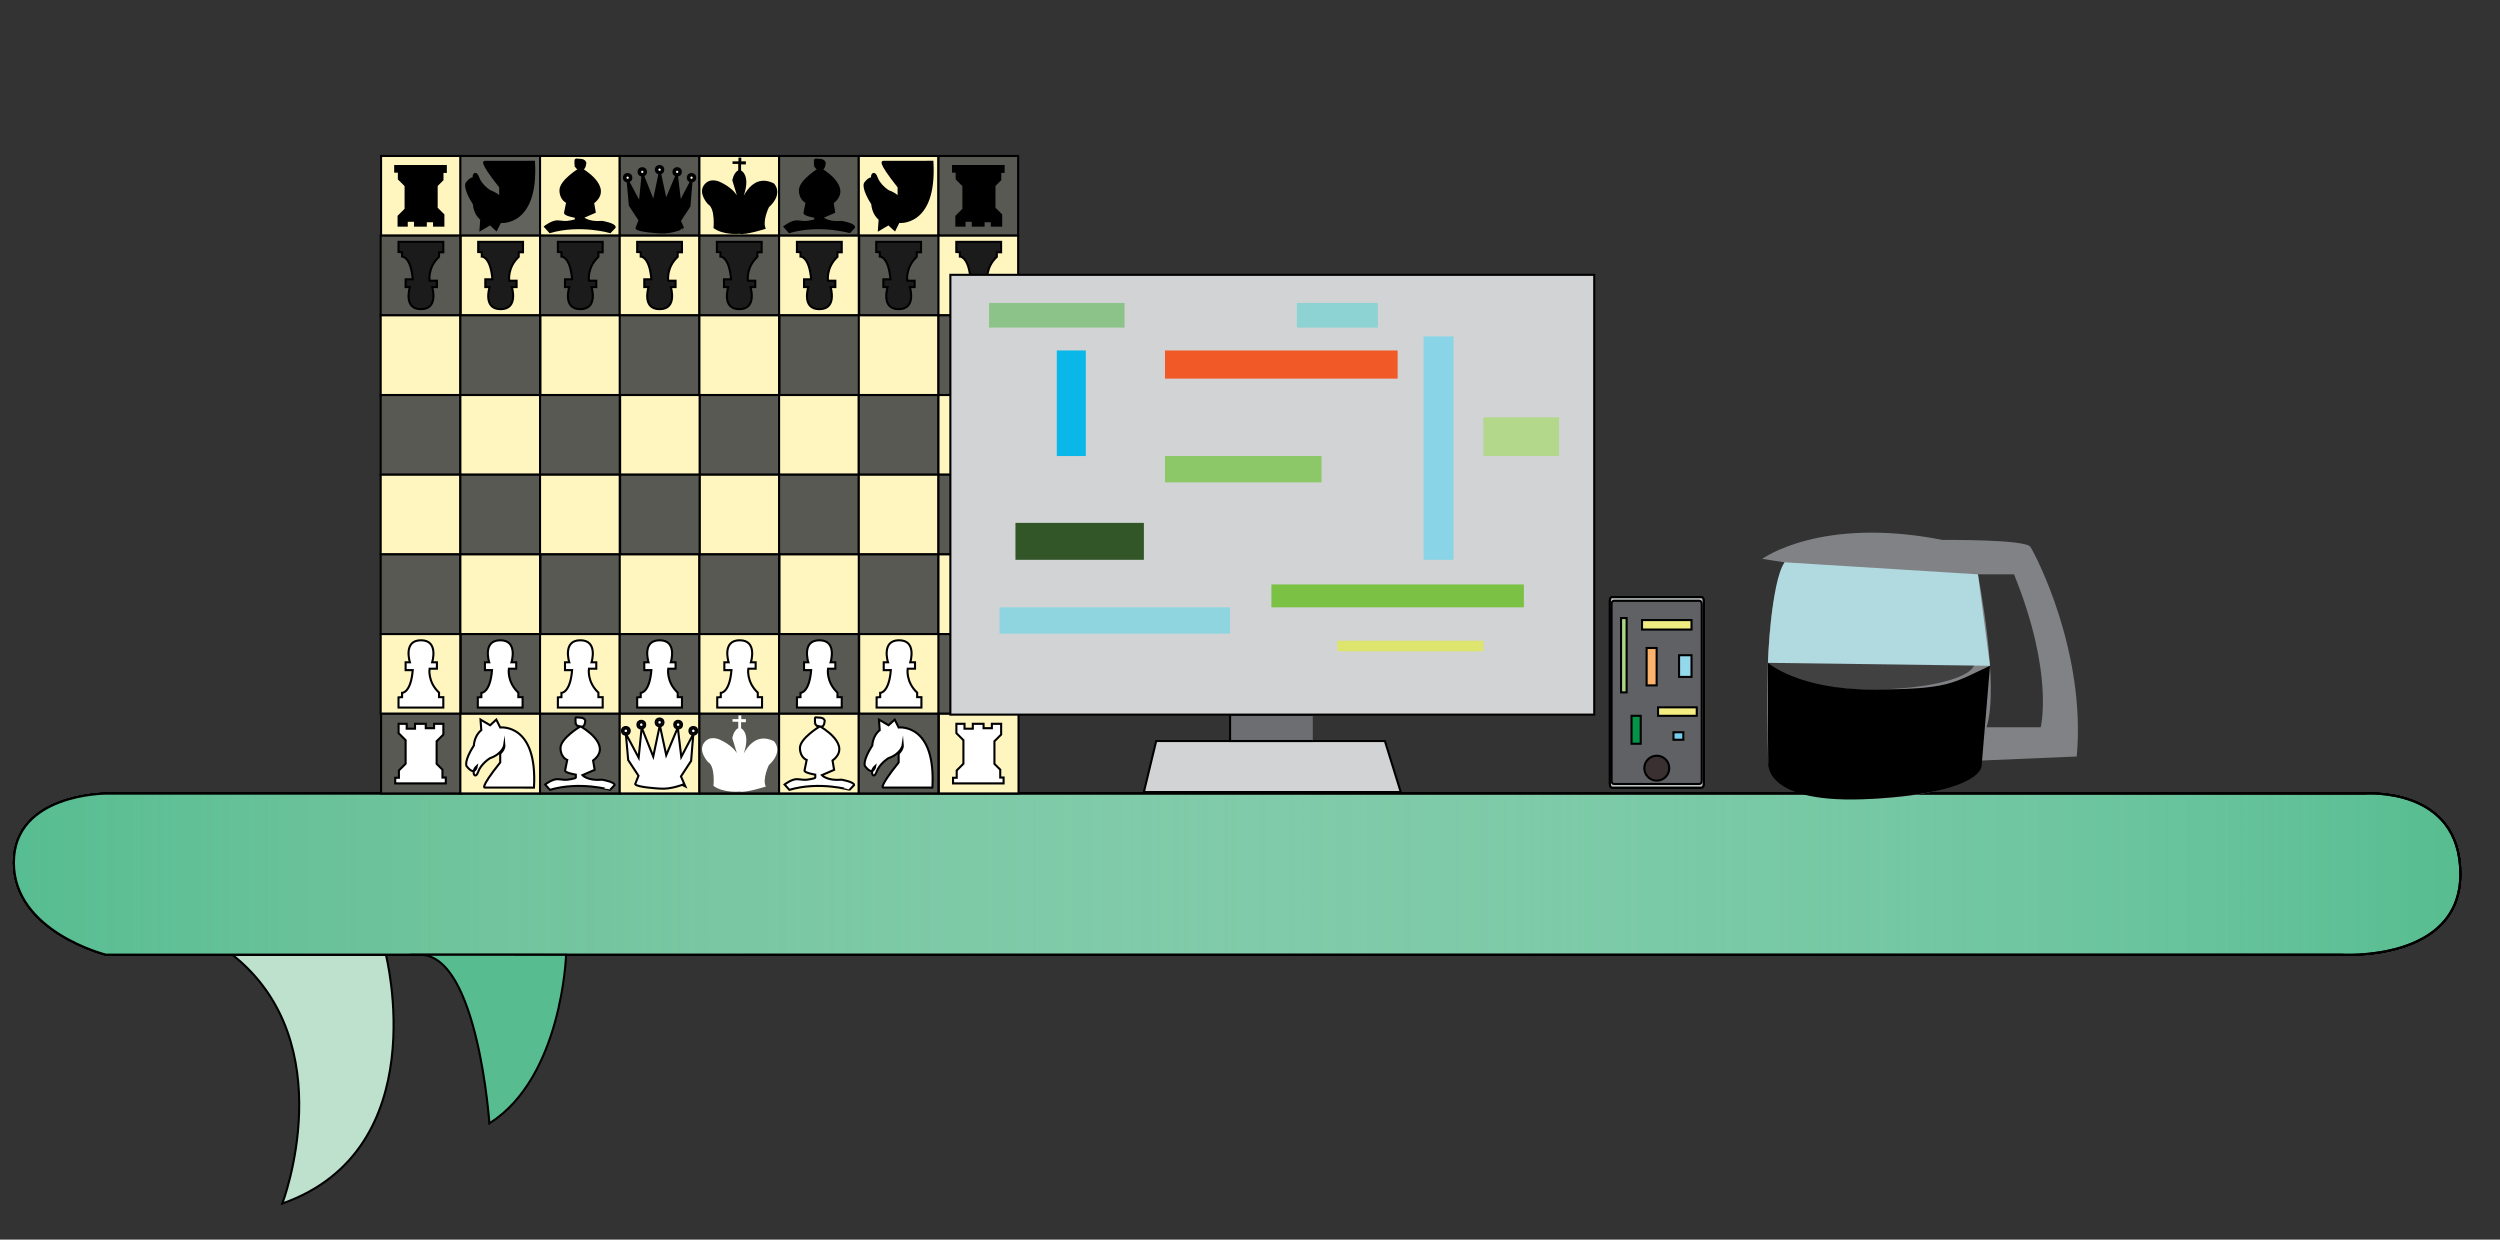 <?xml version="1.0" encoding="utf-8"?>
<!-- Generator: Adobe Illustrator 16.0.0, SVG Export Plug-In . SVG Version: 6.00 Build 0)  -->
<!DOCTYPE svg PUBLIC "-//W3C//DTD SVG 1.1//EN" "http://www.w3.org/Graphics/SVG/1.1/DTD/svg11.dtd">
<svg version="1.1" id="Layer_1" xmlns="http://www.w3.org/2000/svg" xmlns:xlink="http://www.w3.org/1999/xlink" x="0px" y="0px"
	 width="1200px" height="595px" viewBox="0 0 1200 595" enable-background="new 0 0 1200 595" xml:space="preserve">
<rect x="0" y="0" width="1200" height="595" fill="#333333" stroke="none"/>
<path fill="#57BD91" stroke="#000000" stroke-miterlimit="10" d="M523.876,458.236H50.858c0,0-44.173-11.043-44.173-44.175
	c0-33.127,44.173-33.127,44.173-33.127h1084.08c0,0,46.012-3.683,46.012,38.65c0,42.332-57.058,38.651-57.058,38.651H523.876z"/>
<path fill="#BDE1CD" stroke="#000000" stroke-miterlimit="10" d="M185.217,458.236c0,0,23.927,93.499-49.695,119.451
	c0,0,29.45-76.957-23.927-119.372"/>
<path fill="#57BD91" stroke="#000000" stroke-miterlimit="10" d="M523.876,458.236H50.858c0,0-44.173-11.043-44.173-44.175
	c0-33.127,44.173-33.127,44.173-33.127h1084.08c0,0,46.012-3.683,46.012,38.65c0,42.332-57.058,38.651-57.058,38.651H523.876z"/>
<path fill="#57BD91" stroke="#000000" stroke-miterlimit="10" d="M523.876,458.236H50.858c0,0-44.173-11.043-44.173-44.175
	c0-33.127,44.173-33.127,44.173-33.127h1084.08c0,0,46.012-3.683,46.012,38.65c0,42.332-57.058,38.651-57.058,38.651H523.876z"/>
<path fill="#57BD91" stroke="#000000" stroke-miterlimit="10" d="M523.876,458.236H50.858c0,0-44.173-11.043-44.173-44.175
	c0-33.127,44.173-33.127,44.173-33.127h1084.08c0,0,46.012-3.683,46.012,38.65c0,42.332-57.058,38.651-57.058,38.651H523.876z"/>
<path fill="#57BD91" stroke="#000000" stroke-miterlimit="10" d="M523.876,458.236H50.858c0,0-44.173-11.043-44.173-44.175
	c0-33.127,44.173-33.127,44.173-33.127h1084.08c0,0,46.012-3.683,46.012,38.65c0,42.332-57.058,38.651-57.058,38.651H523.876z"/>
<linearGradient id="SVGID_1_" gradientUnits="userSpaceOnUse" x1="6.685" y1="419.586" x2="1180.949" y2="419.586">
	<stop  offset="0" style="stop-color:#57BD91"/>
	<stop  offset="0.217" style="stop-color:#7BC7A2;stop-opacity:0.783"/>
	<stop  offset="0.689" style="stop-color:#C7E5D5;stop-opacity:0.311"/>
	<stop  offset="1" style="stop-color:#FFFFFF;stop-opacity:0"/>
</linearGradient>
<path fill="url(#SVGID_1_)" stroke="#000000" stroke-miterlimit="10" d="M523.876,458.236H50.858c0,0-44.173-11.043-44.173-44.175
	c0-33.127,44.173-33.127,44.173-33.127h1084.08c0,0,46.012-3.683,46.012,38.65c0,42.332-57.058,38.651-57.058,38.651H523.876z"/>
<path fill="#57BD91" stroke="#000000" stroke-miterlimit="10" d="M271.722,458.315c0,0-1.841,58.818-36.811,80.902
	c0,0-5.521-80.821-33.129-80.902C174.174,458.236,271.722,458.315,271.722,458.315z"/>
<rect x="182.914" y="74.865" fill="#FFF6BF" stroke="#000000" stroke-miterlimit="10" width="38.248" height="38.248"/>
<rect x="220.975" y="74.865" fill="#63635E" stroke="#000000" stroke-miterlimit="10" width="38.248" height="38.248"/>
<rect x="259.223" y="74.865" fill="#FFF6BF" stroke="#000000" stroke-miterlimit="10" width="38.248" height="38.248"/>
<rect x="297.47" y="74.865" fill="#595954" stroke="#000000" stroke-miterlimit="10" width="38.248" height="38.248"/>
<rect x="335.718" y="74.865" fill="#FFF6BF" stroke="#000000" stroke-miterlimit="10" width="38.248" height="38.248"/>
<rect x="373.966" y="74.865" fill="#595954" stroke="#000000" stroke-miterlimit="10" width="38.25" height="38.248"/>
<rect x="412.216" y="74.865" fill="#FFF6BF" stroke="#000000" stroke-miterlimit="10" width="38.248" height="38.248"/>
<rect x="450.464" y="74.865" fill="#595954" stroke="#000000" stroke-miterlimit="10" width="38.248" height="38.248"/>
<rect x="182.725" y="113.113" fill="#595954" stroke="#000000" stroke-miterlimit="10" width="38.25" height="38.249"/>
<rect x="221.162" y="113.113" fill="#FFF6BF" stroke="#000000" stroke-miterlimit="10" width="38.248" height="38.249"/>
<rect x="259.223" y="113.113" fill="#595954" stroke="#000000" stroke-miterlimit="10" width="38.248" height="38.249"/>
<rect x="297.47" y="113.113" fill="#FFF6BF" stroke="#000000" stroke-miterlimit="10" width="38.248" height="38.249"/>
<rect x="335.718" y="113.113" fill="#595954" stroke="#000000" stroke-miterlimit="10" width="38.248" height="38.249"/>
<rect x="373.966" y="113.113" fill="#FFF6BF" stroke="#000000" stroke-miterlimit="10" width="38.25" height="38.249"/>
<rect x="412.404" y="113.113" fill="#595954" stroke="#000000" stroke-miterlimit="10" width="38.25" height="38.249"/>
<rect x="450.464" y="113.113" fill="#FFF6BF" stroke="#000000" stroke-miterlimit="10" width="38.248" height="38.249"/>
<rect x="182.725" y="151.362" fill="#FFF6BF" stroke="#000000" stroke-miterlimit="10" width="38.25" height="38.249"/>
<rect x="220.975" y="151.362" fill="#595954" stroke="#000000" stroke-miterlimit="10" width="38.248" height="38.249"/>
<rect x="259.41" y="151.362" fill="#FFF6BF" stroke="#000000" stroke-miterlimit="10" width="38.25" height="38.249"/>
<rect x="297.47" y="151.362" fill="#595954" stroke="#000000" stroke-miterlimit="10" width="38.248" height="38.249"/>
<rect x="335.718" y="151.362" fill="#FFF6BF" stroke="#000000" stroke-miterlimit="10" width="38.248" height="38.249"/>
<rect x="374.156" y="151.362" fill="#595954" stroke="#000000" stroke-miterlimit="10" width="38.249" height="38.249"/>
<rect x="412.216" y="151.362" fill="#FFF6BF" stroke="#000000" stroke-miterlimit="10" width="38.248" height="38.249"/>
<rect x="450.464" y="151.362" fill="#595954" stroke="#000000" stroke-miterlimit="10" width="38.248" height="38.249"/>
<rect x="182.725" y="189.611" fill="#595954" stroke="#000000" stroke-miterlimit="10" width="38.25" height="38.249"/>
<rect x="220.975" y="189.611" fill="#FFF6BF" stroke="#000000" stroke-miterlimit="10" width="38.248" height="38.249"/>
<rect x="259.223" y="189.611" fill="#595954" stroke="#000000" stroke-miterlimit="10" width="38.248" height="38.249"/>
<rect x="297.66" y="189.611" fill="#FFF6BF" stroke="#000000" stroke-miterlimit="10" width="38.248" height="38.249"/>
<rect x="335.908" y="189.611" fill="#595954" stroke="#000000" stroke-miterlimit="10" width="38.248" height="38.249"/>
<rect x="373.966" y="189.611" fill="#FFF6BF" stroke="#000000" stroke-miterlimit="10" width="38.25" height="38.249"/>
<rect x="412.216" y="189.611" fill="#595954" stroke="#000000" stroke-miterlimit="10" width="38.248" height="38.249"/>
<rect x="450.464" y="189.611" fill="#FFF6BF" stroke="#000000" stroke-miterlimit="10" width="38.248" height="38.249"/>
<rect x="182.725" y="227.859" fill="#FFF6BF" stroke="#000000" stroke-miterlimit="10" width="38.25" height="38.249"/>
<rect x="220.975" y="227.859" fill="#595954" stroke="#000000" stroke-miterlimit="10" width="38.248" height="38.249"/>
<rect x="259.223" y="227.859" fill="#FFF6BF" stroke="#000000" stroke-miterlimit="10" width="38.248" height="38.249"/>
<rect x="297.66" y="227.859" fill="#595954" stroke="#000000" stroke-miterlimit="10" width="38.248" height="38.249"/>
<rect x="335.908" y="227.859" fill="#FFF6BF" stroke="#000000" stroke-miterlimit="10" width="38.248" height="38.249"/>
<rect x="373.966" y="227.859" fill="#595954" stroke="#000000" stroke-miterlimit="10" width="38.25" height="38.249"/>
<rect x="412.216" y="227.859" fill="#FFF6BF" stroke="#000000" stroke-miterlimit="10" width="38.248" height="38.249"/>
<rect x="450.464" y="227.859" fill="#595954" stroke="#000000" stroke-miterlimit="10" width="38.248" height="38.249"/>
<rect x="182.725" y="266.108" fill="#595954" stroke="#000000" stroke-miterlimit="10" width="38.25" height="38.248"/>
<rect x="220.975" y="266.108" fill="#FFF6BF" stroke="#000000" stroke-miterlimit="10" width="38.248" height="38.248"/>
<rect x="259.41" y="266.108" fill="#595954" stroke="#000000" stroke-miterlimit="10" width="38.25" height="38.248"/>
<rect x="297.47" y="266.108" fill="#FFF6BF" stroke="#000000" stroke-miterlimit="10" width="38.248" height="38.248"/>
<rect x="335.718" y="266.108" fill="#595954" stroke="#000000" stroke-miterlimit="10" width="38.248" height="38.248"/>
<rect x="374.156" y="266.108" fill="#FFF6BF" stroke="#000000" stroke-miterlimit="10" width="38.249" height="38.248"/>
<rect x="412.216" y="266.108" fill="#595954" stroke="#000000" stroke-miterlimit="10" width="38.248" height="38.248"/>
<rect x="450.464" y="266.108" fill="#FFF6BF" stroke="#000000" stroke-miterlimit="10" width="38.248" height="38.248"/>
<rect x="182.725" y="304.355" fill="#FFF6BF" stroke="#000000" stroke-miterlimit="10" width="38.25" height="38.25"/>
<rect x="221.162" y="304.355" fill="#595954" stroke="#000000" stroke-miterlimit="10" width="38.248" height="38.25"/>
<rect x="259.223" y="304.355" fill="#FFF6BF" stroke="#000000" stroke-miterlimit="10" width="38.248" height="38.25"/>
<rect x="297.47" y="304.355" fill="#595954" stroke="#000000" stroke-miterlimit="10" width="38.248" height="38.25"/>
<rect x="335.718" y="304.355" fill="#FFF6BF" stroke="#000000" stroke-miterlimit="10" width="38.248" height="38.25"/>
<rect x="373.966" y="304.355" fill="#595954" stroke="#000000" stroke-miterlimit="10" width="38.25" height="38.25"/>
<rect x="412.404" y="304.355" fill="#FFF6BF" stroke="#000000" stroke-miterlimit="10" width="38.25" height="38.25"/>
<rect x="450.464" y="304.355" fill="#595954" stroke="#000000" stroke-miterlimit="10" width="38.248" height="38.25"/>
<rect x="182.914" y="342.605" fill="#595954" stroke="#000000" stroke-miterlimit="10" width="38.248" height="38.247"/>
<rect x="220.975" y="342.605" fill="#FFF6BF" stroke="#000000" stroke-miterlimit="10" width="38.248" height="38.247"/>
<rect x="259.223" y="342.605" fill="#595954" stroke="#000000" stroke-miterlimit="10" width="38.248" height="38.247"/>
<rect x="297.47" y="342.605" fill="#FFF6BF" stroke="#000000" stroke-miterlimit="10" width="38.248" height="38.247"/>
<rect x="335.718" y="342.605" fill="#595954" stroke="#000000" stroke-miterlimit="10" width="38.248" height="38.247"/>
<rect x="373.966" y="342.605" fill="#FFF6BF" stroke="#000000" stroke-miterlimit="10" width="38.25" height="38.247"/>
<rect x="412.216" y="342.605" fill="#595954" stroke="#000000" stroke-miterlimit="10" width="38.248" height="38.247"/>
<rect x="450.654" y="342.605" fill="#FFF6BF" stroke="#000000" stroke-miterlimit="10" width="38.248" height="38.247"/>
<path fill="#1B1B1B" stroke="#000000" stroke-miterlimit="10" d="M192.993,121.088v2.047c0,0,4.209-0.113,5.12,10.922H194.7v3.755
	h2.047c0,0-3.37,10.581,5.312,10.581c8.681,0,5.383-10.581,5.383-10.581h2.275v-3.071h-3.527c0,0-1.024-6.257,4.55-11.492v-2.162
	h2.049v-5.006h-21.503v4.893L192.993,121.088z"/>
<path fill="#FFFFFF" stroke="#000000" stroke-miterlimit="10" d="M192.993,334.63v-2.047c0,0,4.209,0.113,5.12-10.922H194.7v-3.756
	h2.047c0,0-3.37-10.579,5.312-10.579c8.681,0,5.383,10.579,5.383,10.579h2.275v3.071h-3.527c0,0-1.024,6.259,4.55,11.491v2.162
	h2.049v5.007h-21.503v-4.894L192.993,334.63z"/>
<path fill="#FFFFFF" stroke="#000000" stroke-miterlimit="10" d="M231.052,334.63v-2.047c0,0,4.21,0.113,5.12-10.922h-3.413v-3.756
	h2.048c0,0-3.37-10.579,5.312-10.579s5.383,10.579,5.383,10.579h2.275v3.071h-3.527c0,0-1.023,6.259,4.551,11.491v2.162h2.048v5.007
	h-21.503v-4.894L231.052,334.63z"/>
<path fill="#FFFFFF" stroke="#000000" stroke-miterlimit="10" d="M269.491,334.63v-2.047c0,0,4.208,0.113,5.119-10.922h-3.413
	v-3.756h2.046c0,0-3.368-10.579,5.312-10.579c8.684,0,5.384,10.579,5.384,10.579h2.277v3.071h-3.528c0,0-1.024,6.259,4.551,11.491
	v2.162h2.049v5.007h-21.505v-4.894L269.491,334.63z"/>
<path fill="#FFFFFF" stroke="#000000" stroke-miterlimit="10" d="M307.549,334.63v-2.047c0,0,4.21,0.113,5.119-10.922h-3.412v-3.756
	h2.048c0,0-3.37-10.579,5.312-10.579c8.682,0,5.382,10.579,5.382,10.579h2.276v3.071h-3.527c0,0-1.024,6.259,4.551,11.491v2.162
	h2.047v5.007h-21.503v-4.894L307.549,334.63z"/>
<path fill="#FFFFFF" stroke="#000000" stroke-miterlimit="10" d="M384.235,334.63v-2.047c0,0,4.21,0.113,5.12-10.922h-3.413v-3.756
	h2.047c0,0-3.37-10.579,5.312-10.579c8.683,0,5.383,10.579,5.383,10.579h2.275v3.071h-3.527c0,0-1.024,6.259,4.552,11.491v2.162
	h2.047v5.007h-21.503v-4.894L384.235,334.63z"/>
<path fill="#FFFFFF" stroke="#000000" stroke-miterlimit="10" d="M422.485,334.63v-2.047c0,0,4.209,0.113,5.12-10.922h-3.415v-3.756
	h2.049c0,0-3.37-10.579,5.312-10.579s5.383,10.579,5.383,10.579h2.275v3.071h-3.527c0,0-1.024,6.259,4.551,11.491v2.162h2.047v5.007
	h-21.503v-4.894L422.485,334.63z"/>
<path fill="#FFFFFF" stroke="#000000" stroke-miterlimit="10" d="M460.732,334.63v-2.047c0,0,4.211,0.113,5.121-10.922h-3.413
	v-3.756h2.047c0,0-3.37-10.579,5.312-10.579c8.681,0,5.382,10.579,5.382,10.579h2.276v3.071h-3.527c0,0-1.024,6.259,4.55,11.491
	v2.162h2.049v5.007h-21.503v-4.894L460.732,334.63z"/>
<path fill="#FFFFFF" stroke="#000000" stroke-miterlimit="10" d="M345.987,334.63v-2.047c0,0,4.208,0.113,5.119-10.922h-3.413
	v-3.756h2.048c0,0-3.37-10.579,5.312-10.579s5.383,10.579,5.383,10.579h2.275v3.071h-3.527c0,0-1.024,6.259,4.551,11.491v2.162
	h2.048v5.007h-21.502v-4.894L345.987,334.63z"/>
<path fill="#1B1B1B" stroke="#000000" stroke-miterlimit="10" d="M231.241,121.088v2.047c0,0,4.209-0.113,5.12,10.922h-3.413v3.755
	h2.048c0,0-3.37,10.581,5.312,10.581s5.383-10.581,5.383-10.581h2.275v-3.071h-3.527c0,0-1.024-6.257,4.552-11.492v-2.162h2.048
	v-5.006h-21.503v4.893L231.241,121.088z"/>
<path fill="#1B1B1B" stroke="#000000" stroke-miterlimit="10" d="M269.491,121.088v2.047c0,0,4.208-0.113,5.119,10.922h-3.413v3.755
	h2.046c0,0-3.368,10.581,5.312,10.581c8.684,0,5.384-10.581,5.384-10.581h2.277v-3.071h-3.528c0,0-1.024-6.257,4.551-11.492v-2.162
	h2.049v-5.006h-21.505v4.893L269.491,121.088z"/>
<path fill="#1B1B1B" stroke="#000000" stroke-miterlimit="10" d="M307.549,121.088v2.047c0,0,4.21-0.113,5.119,10.922h-3.412v3.755
	h2.048c0,0-3.37,10.581,5.312,10.581c8.682,0,5.382-10.581,5.382-10.581h2.276v-3.071h-3.527c0,0-1.024-6.257,4.551-11.492v-2.162
	h2.047v-5.006h-21.503v4.893L307.549,121.088z"/>
<path fill="#1B1B1B" stroke="#000000" stroke-miterlimit="10" d="M345.798,121.088v2.047c0,0,4.209-0.113,5.119,10.922h-3.413v3.755
	h2.048c0,0-3.369,10.581,5.312,10.581c8.682,0,5.383-10.581,5.383-10.581h2.276v-3.071h-3.528c0,0-1.024-6.257,4.551-11.492v-2.162
	h2.049v-5.006h-21.503v4.893L345.798,121.088z"/>
<path fill="#1B1B1B" stroke="#000000" stroke-miterlimit="10" d="M384.235,121.088v2.047c0,0,4.21-0.113,5.12,10.922h-3.413v3.755
	h2.047c0,0-3.37,10.581,5.312,10.581c8.683,0,5.383-10.581,5.383-10.581h2.275v-3.071h-3.525c0,0-1.026-6.257,4.55-11.492v-2.162
	h2.047v-5.006h-21.503v4.893L384.235,121.088z"/>
<path fill="#1B1B1B" stroke="#000000" stroke-miterlimit="10" d="M422.294,121.088v2.047c0,0,4.21-0.113,5.12,10.922h-3.413v3.755
	h2.048c0,0-3.371,10.581,5.312,10.581s5.383-10.581,5.383-10.581h2.276v-3.071h-3.527c0,0-1.024-6.257,4.55-11.492v-2.162h2.047
	v-5.006h-21.503v4.893L422.294,121.088z"/>
<path fill="#1B1B1B" stroke="#000000" stroke-miterlimit="10" d="M460.732,121.088v2.047c0,0,4.211-0.113,5.121,10.922h-3.413v3.755
	h2.047c0,0-3.37,10.581,5.312,10.581c8.681,0,5.382-10.581,5.382-10.581h2.276v-3.071h-3.527c0,0-1.024-6.257,4.55-11.492v-2.162
	h2.049v-5.006h-21.503v4.893L460.732,121.088z"/>
<polygon stroke="#000000" stroke-miterlimit="10" points="189.714,79.686 189.714,82.382 191.472,82.382 191.472,85.9 
	194.697,89.124 194.697,100.438 191.327,103.808 191.327,108.293 195.225,108.293 195.225,105.948 199.211,105.948 199.211,108.293 
	204.37,108.293 204.37,106.183 208.355,106.183 208.355,108.293 212.812,108.293 212.812,103.135 209.586,99.911 209.586,89.066 
	212.372,86.28 212.372,82.5 213.983,82.5 213.983,79.686 "/>
<polygon stroke="#000000" stroke-miterlimit="10" points="457.454,79.686 457.454,82.382 459.213,82.382 459.213,85.9 
	462.437,89.124 462.437,100.438 459.067,103.808 459.067,108.293 462.965,108.293 462.965,105.948 466.95,105.948 466.95,108.293 
	472.11,108.293 472.11,106.183 476.097,106.183 476.097,108.293 480.552,108.293 480.552,103.135 477.327,99.911 477.327,89.066 
	480.112,86.28 480.112,82.5 481.724,82.5 481.724,79.686 "/>
<path stroke="#000000" stroke-miterlimit="10" d="M245.198,77.691h-12.294c0,0-3.328-1.182,7.202,12.056v4.239
	c0,0,2.254,1.909,2.019,4.391c0,0-0.591-4.373-6.975-6.62c0,0-4.254-2.6-5.673-6.619c-1.417-4.02-3.663,0.209-0.59,2.882
	c0,0-0.828-5.392-4.965,0c0,0-1.301,2.319,3.544,9.883c0,0,0.12,4.61,3.547,7.329l-0.354,5.083l4.611-2.72l2.953,2.72l1.884-3.783
	c0,0,17.976,2.192,16.202-28.87L245.198,77.691z"/>
<path stroke="#000000" stroke-miterlimit="10" d="M436.44,77.691h-12.294c0,0-3.327-1.182,7.202,12.056v4.239
	c0,0,2.254,1.909,2.018,4.391c0,0-0.59-4.373-6.973-6.62c0,0-4.255-2.6-5.673-6.619c-1.419-4.02-3.665,0.209-0.593,2.882
	c0,0-0.827-5.392-4.964,0c0,0-1.3,2.319,3.546,9.883c0,0,0.118,4.61,3.546,7.329l-0.354,5.083l4.609-2.72l2.956,2.72l1.882-3.783
	c0,0,17.976,2.192,16.202-28.87L436.44,77.691z"/>
<path stroke="#000000" stroke-miterlimit="10" d="M263.958,111.381l-2.302-2.559c0,0,3.453-2.686,6.011-2.558
	c2.558,0.127,3.453,0.631,6.395-0.005c2.941-0.634,2.302-0.379,2.302-2.169c0,0-5.499-0.895-5.116-2.046l1.023-4.988
	c0,0-3.231-1.151-3.231-5.755c0-4.605,9.32-10.233,9.32-10.233s-2.124,0.055-2.124-2.558c0-2.612-0.103-1.79,2.124-1.79
	c2.224,0,2.566,1.407,2.566,1.407s-0.107,3.436-2.004,2.941c0,0,15.604,8.825,5.755,16.244l0.767,4.477l-5.883,2.557
	c0,0,2.497,2.814,9.464,2.174c0,0,6.011,1.025,6.011,2.558l-2.173,2.304C292.863,111.381,278.41,107.161,263.958,111.381z"/>
<path stroke="#000000" stroke-miterlimit="10" d="M378.892,111.382l-2.301-2.56c0,0,3.453-2.686,6.01-2.558
	c2.558,0.128,3.454,0.631,6.394-0.004c2.943-0.636,2.303-0.379,2.303-2.17c0,0-5.499-0.895-5.116-2.046l1.023-4.988
	c0,0-3.231-1.151-3.231-5.755c0-4.605,9.32-10.233,9.32-10.233s-2.124,0.055-2.124-2.558c0-2.612-0.102-1.79,2.124-1.79
	c2.226,0,2.567,1.407,2.567,1.407s-0.107,3.436-2.005,2.941c0,0,15.604,8.825,5.755,16.244l0.768,4.477l-5.883,2.558
	c0,0,2.497,2.813,9.465,2.174c0,0,6.011,1.023,6.011,2.558l-2.174,2.303C407.798,111.382,393.345,107.161,378.892,111.382z"/>
<path d="M354.999,112.216c0,0-7.584,0.842-12.523-2.732c0,0,0.946-9.456-2.626-11.453c0,0-4.939-5.148-1.892-9.246
	c3.047-4.098,8.024-1.262,8.024-1.262s9.017,3.888,9.017,10.507l-3.486-11.463c0,0,0.525-3.562,2.837-4.823v-3.048h-2.732v-1.26
	h2.838v-1.786h1.365v1.786h2.207v1.471h-2.311v2.943c0,0,6.131,2.73-0.717,16.917c0,0,4.604-16.707,16.477-10.719
	c0,0,4.939,4.624-2.416,11.454c0,0-3.258,6.726-1.472,10.297C367.589,109.8,357.854,112.952,354.999,112.216z"/>
<polygon fill="#FFFFFF" stroke="#000000" stroke-miterlimit="10" points="189.714,376.033 189.714,373.336 191.472,373.336 
	191.472,369.819 194.697,366.595 194.697,355.281 191.327,351.91 191.327,347.426 195.225,347.426 195.225,349.771 199.211,349.771 
	199.211,347.426 204.37,347.426 204.37,349.535 208.355,349.535 208.355,347.426 212.812,347.426 212.812,352.584 209.586,355.809 
	209.586,366.653 212.372,369.438 212.372,373.219 213.983,373.219 213.983,376.033 "/>
<polygon fill="#FFFFFF" stroke="#000000" stroke-miterlimit="10" points="457.454,376.033 457.454,373.336 459.213,373.336 
	459.213,369.819 462.437,366.595 462.437,355.281 459.067,351.91 459.067,347.426 462.965,347.426 462.965,349.771 466.95,349.771 
	466.95,347.426 472.11,347.426 472.11,349.535 476.097,349.535 476.097,347.426 480.552,347.426 480.552,352.584 477.327,355.809 
	477.327,366.653 480.112,369.438 480.112,373.219 481.724,373.219 481.724,376.033 "/>
<path fill="#FFFFFF" stroke="#000000" stroke-miterlimit="10" d="M245.198,378.028h-12.294c0,0-3.328,1.182,7.202-12.059v-4.237
	c0,0,2.254-1.909,2.019-4.39c0,0-0.591,4.372-6.975,6.619c0,0-4.254,2.6-5.673,6.619c-1.417,4.019-3.663-0.21-0.59-2.881
	c0,0-0.828,5.391-4.965,0c0,0-1.301-2.32,3.544-9.885c0,0,0.12-4.609,3.547-7.329l-0.354-5.082l4.611,2.717l2.953-2.717l1.884,3.781
	c0,0,17.976-2.19,16.202,28.87L245.198,378.028z"/>
<path fill="#FFFFFF" stroke="#000000" stroke-miterlimit="10" d="M436.44,378.028h-12.294c0,0-3.327,1.182,7.202-12.059v-4.237
	c0,0,2.254-1.909,2.018-4.39c0,0-0.59,4.372-6.973,6.619c0,0-4.255,2.6-5.673,6.619c-1.419,4.019-3.665-0.21-0.593-2.881
	c0,0-0.827,5.391-4.964,0c0,0-1.3-2.32,3.546-9.885c0,0,0.118-4.609,3.546-7.329l-0.354-5.082l4.609,2.717l2.956-2.717l1.882,3.781
	c0,0,17.976-2.19,16.202,28.87L436.44,378.028z"/>
<path fill="#FFFFFF" stroke="#000000" stroke-miterlimit="10" d="M263.958,379.12l-2.302-2.557c0,0,3.453-2.687,6.011-2.559
	c2.558,0.128,3.453,0.63,6.395-0.005c2.941-0.635,2.302-0.378,2.302-2.17c0,0-5.499-0.895-5.116-2.046l1.023-4.989
	c0,0-3.231-1.151-3.231-5.755s9.32-10.231,9.32-10.231s-2.124,0.055-2.124-2.558c0-2.614-0.103-1.79,2.124-1.79
	c2.224,0,2.566,1.407,2.566,1.407s-0.107,3.436-2.004,2.94c0,0,15.604,8.825,5.755,16.243l0.767,4.477l-5.883,2.558
	c0,0,2.497,2.813,9.464,2.175c0,0,6.011,1.022,6.011,2.558l-2.173,2.302C292.863,379.12,278.41,374.899,263.958,379.12z"/>
<path fill="#FFFFFF" stroke="#000000" stroke-miterlimit="10" d="M378.892,379.12l-2.301-2.557c0,0,3.453-2.687,6.01-2.559
	c2.558,0.128,3.454,0.63,6.394-0.005c2.943-0.635,2.303-0.378,2.303-2.169c0,0-5.499-0.896-5.116-2.047l1.023-4.989
	c0,0-3.231-1.15-3.231-5.755c0-4.604,9.32-10.231,9.32-10.231s-2.124,0.055-2.124-2.558c0-2.614-0.102-1.79,2.124-1.79
	c2.226,0,2.567,1.407,2.567,1.407s-0.107,3.436-2.005,2.94c0,0,15.604,8.826,5.755,16.243l0.768,4.477l-5.883,2.558
	c0,0,2.497,2.813,9.465,2.175c0,0,6.011,1.022,6.011,2.558l-2.174,2.302C407.798,379.12,393.345,374.899,378.892,379.12z"/>
<path fill="#FFFFFF" d="M354.999,379.958c0,0-7.584,0.84-12.523-2.733c0,0,0.946-9.457-2.626-11.453c0,0-4.939-5.148-1.892-9.247
	c3.047-4.098,8.024-1.26,8.024-1.26s9.017,3.887,9.017,10.507l-3.486-11.464c0,0,0.525-3.562,2.837-4.823v-3.047h-2.732v-1.26h2.838
	v-1.787h1.365v1.787h2.207v1.47h-2.311v2.943c0,0,6.131,2.73-0.717,16.916c0,0,4.604-16.706,16.477-10.717
	c0,0,4.939,4.623-2.416,11.453c0,0-3.258,6.724-1.472,10.297C367.589,377.54,357.854,380.691,354.999,379.958z"/>
<path stroke="#000000" stroke-miterlimit="10" d="M316.711,111.543c0,0-10.557-0.577-11.204-2.016l1.513-3.816l-4.68-7.128
	l-1.081-12.022l5.833,10.943l1.368-13.679L313.715,97l2.996-14.254l2.906,13.608l5.256-12.528l1.583,13.319l5.473-10.438
	l-1.008,12.238l-4.607,7.056l1.511,3.455C327.825,109.454,322.007,112.003,316.711,111.543z"/>
<circle stroke="#000000" stroke-miterlimit="10" cx="301.26" cy="85.301" r="1.764"/>
<circle fill="#FFFFFF" stroke="#000000" stroke-miterlimit="10" cx="301.26" cy="85.301" r="1.043"/>
<circle stroke="#000000" stroke-miterlimit="10" cx="308.294" cy="82.492" r="1.764"/>
<path fill="#FFFFFF" stroke="#000000" stroke-miterlimit="10" d="M309.337,82.492c0,0.578-0.468,1.045-1.044,1.045
	s-1.043-0.467-1.043-1.045c0-0.574,0.467-1.042,1.043-1.042S309.337,81.918,309.337,82.492z"/>
<circle stroke="#000000" stroke-miterlimit="10" cx="316.594" cy="81.45" r="1.763"/>
<circle fill="#FFFFFF" stroke="#000000" stroke-miterlimit="10" cx="316.594" cy="81.45" r="1.044"/>
<circle stroke="#000000" stroke-miterlimit="10" cx="325.032" cy="82.492" r="1.764"/>
<path fill="#FFFFFF" stroke="#000000" stroke-miterlimit="10" d="M326.076,82.492c0,0.578-0.468,1.045-1.044,1.045
	s-1.044-0.467-1.044-1.045c0-0.574,0.468-1.042,1.044-1.042S326.076,81.918,326.076,82.492z"/>
<circle stroke="#000000" stroke-miterlimit="10" cx="331.929" cy="85.301" r="1.764"/>
<circle fill="#FFFFFF" stroke="#000000" stroke-miterlimit="10" cx="331.928" cy="85.301" r="1.045"/>
<path fill="#FFFFFF" stroke="#000000" stroke-miterlimit="10" d="M316.717,378.526c0,0-11.15-0.607-11.835-2.129l1.597-4.029
	l-4.942-7.531l-1.141-12.699l6.16,11.559l1.445-14.45l5.553,13.918l3.164-15.059l3.072,14.374l5.552-13.233l1.674,14.071
	l5.779-11.029l-1.064,12.929l-4.868,7.454l1.597,3.648C328.458,376.319,322.312,379.015,316.717,378.526z"/>
<circle fill="#FFFFFF" stroke="#000000" stroke-miterlimit="10" cx="300.395" cy="350.806" r="1.864"/>
<circle fill="#FFFFFF" stroke="#000000" stroke-miterlimit="10" cx="300.396" cy="350.806" r="1.103"/>
<circle fill="#FFFFFF" stroke="#000000" stroke-miterlimit="10" cx="307.825" cy="347.839" r="1.863"/>
<circle fill="#FFFFFF" stroke="#000000" stroke-miterlimit="10" cx="307.825" cy="347.839" r="1.103"/>
<circle fill="#FFFFFF" stroke="#000000" stroke-miterlimit="10" cx="316.594" cy="346.736" r="1.864"/>
<circle fill="#FFFFFF" stroke="#000000" stroke-miterlimit="10" cx="316.594" cy="346.736" r="1.102"/>
<circle fill="#FFFFFF" stroke="#000000" stroke-miterlimit="10" cx="325.508" cy="347.839" r="1.863"/>
<circle fill="#FFFFFF" stroke="#000000" stroke-miterlimit="10" cx="325.507" cy="347.839" r="1.103"/>
<circle fill="#FFFFFF" stroke="#000000" stroke-miterlimit="10" cx="332.794" cy="350.806" r="1.863"/>
<circle fill="#FFFFFF" stroke="#000000" stroke-miterlimit="10" cx="332.794" cy="350.806" r="1.103"/>
<polygon fill="#D1D3D4" stroke="#000000" stroke-miterlimit="10" points="549.062,380.174 554.974,355.686 630.127,355.686 
	664.748,355.686 672.348,380.174 "/>
<polyline fill="#6D6E71" stroke="#000000" stroke-miterlimit="10" points="630.127,343.02 590.439,343.02 590.439,355.686 
	630.127,355.686 "/>
<polygon fill="#D1D3D4" stroke="#000000" stroke-miterlimit="10" points="590.439,343.02 456.177,343.02 456.177,131.915 
	765.232,131.915 765.232,343.02 "/>
<rect x="474.754" y="145.426" fill="#8BC389" width="65.021" height="11.822"/>
<rect x="507.264" y="168.226" fill="#09B8E9" width="13.933" height="50.665"/>
<rect x="487.42" y="250.978" fill="#335629" width="61.643" height="17.734"/>
<rect x="559.195" y="218.89" fill="#8CC867" width="75.153" height="12.666"/>
<rect x="610.284" y="280.531" fill="#7AC144" width="121.172" height="10.978"/>
<rect x="683.324" y="161.47" fill="#8AD4E7" width="14.357" height="107.242"/>
<rect x="559.195" y="168.226" fill="#F15A26" width="111.675" height="13.511"/>
<rect x="479.821" y="291.509" fill="#8ED5E0" width="110.618" height="12.665"/>
<rect x="712.034" y="200.313" fill="#B3D78B" width="36.311" height="18.577"/>
<rect x="622.526" y="145.426" fill="#8ED3D3" width="38.845" height="11.822"/>
<rect x="641.948" y="307.553" fill="#DDE56C" width="70.086" height="5.066"/>
<path fill="#808285" d="M901.154,383.326c0,0-38.771,2.888-52.382-17.322c0,0-3.299-72.591,6.188-88.265l1.649-7.836l-10.725-1.651
	c0,0,28.047-20.622,86.615-9.073c0,0,39.596-0.413,42.069,3.3c2.476,3.711,26.811,50.317,22.272,100.638l-48.669,2.062
	C948.173,365.179,951.061,380.853,901.154,383.326z M979.52,349.094c0,0,6.599-25.572-12.786-73.416H949.41
	c0,0,10.508,53.313,4.124,73.416H979.52z"/>
<ellipse fill="#424142" cx="898.185" cy="318.159" rx="49.576" ry="12.787"/>
<path d="M848.609,351.979v-33.82c0,0,14.454,12.787,49.575,12.787c37.614,0,38.751-2.923,57.023-11.377l-4.023,47.996
	c0,0,0.951,12.662-52.175,15.86c-53.125,3.199-50.237-17.422-50.237-17.422"/>
<path fill="#B0D9E0" d="M856.609,269.903l92.801,5.775l5.798,43.891l-106.599-1.41C848.609,318.159,850.012,279.288,856.609,269.903
	z"/>
<path fill="#FFFFFF" stroke="#000000" stroke-miterlimit="10" d="M817.751,376.419c0,0.903-0.481,1.637-1.076,1.637h-42.844
	c-0.595,0-1.077-0.733-1.077-1.637v-88.155c0-0.904,0.482-1.638,1.077-1.638h42.844c0.595,0,1.076,0.734,1.076,1.638V376.419z"/>
<path fill="#FFFFFF" stroke="#000000" stroke-miterlimit="10" d="M817.751,376.419c0,0.903-0.481,1.637-1.076,1.637h-42.844
	c-0.595,0-1.077-0.733-1.077-1.637v-88.155c0-0.904,0.482-1.638,1.077-1.638h42.844c0.595,0,1.076,0.734,1.076,1.638V376.419z"/>
<path fill="#C2C5C5" stroke="#000000" stroke-miterlimit="10" d="M817.751,376.419c0,0.903-0.481,1.637-1.076,1.637h-42.844
	c-0.595,0-1.077-0.733-1.077-1.637v-88.155c0-0.904,0.482-1.638,1.077-1.638h42.844c0.595,0,1.076,0.734,1.076,1.638V376.419z"/>
<path fill="#606165" stroke="#000000" stroke-miterlimit="10" d="M816.825,374.724c0,0.87-0.464,1.574-1.035,1.574h-41.198
	c-0.57,0-1.034-0.704-1.034-1.574v-84.765c0-0.871,0.464-1.576,1.034-1.576h41.198c0.571,0,1.035,0.706,1.035,1.576V374.724z"/>
<circle fill="#3B3031" stroke="#000000" stroke-miterlimit="10" cx="795.253" cy="368.721" r="5.984"/>
<rect x="778.104" y="296.677" fill="#AAD488" stroke="#000000" stroke-miterlimit="10" width="2.675" height="35.662"/>
<rect x="788.172" y="297.636" fill="#EFED82" stroke="#000000" stroke-miterlimit="10" width="23.758" height="4.548"/>
<rect x="790.375" y="311.039" fill="#FBB36B" stroke="#000000" stroke-miterlimit="10" width="4.815" height="17.95"/>
<rect x="795.882" y="339.521" fill="#F5EF82" stroke="#000000" stroke-miterlimit="10" width="18.565" height="4.069"/>
<rect x="783.139" y="343.59" fill="#059447" stroke="#000000" stroke-miterlimit="10" width="4.404" height="13.403"/>
<rect x="805.951" y="314.509" fill="#94D8EC" stroke="#000000" stroke-miterlimit="10" width="5.979" height="10.412"/>
<rect x="803.276" y="351.488" fill="#74CFEC" stroke="#000000" stroke-miterlimit="10" width="4.72" height="3.59"/>
</svg>
